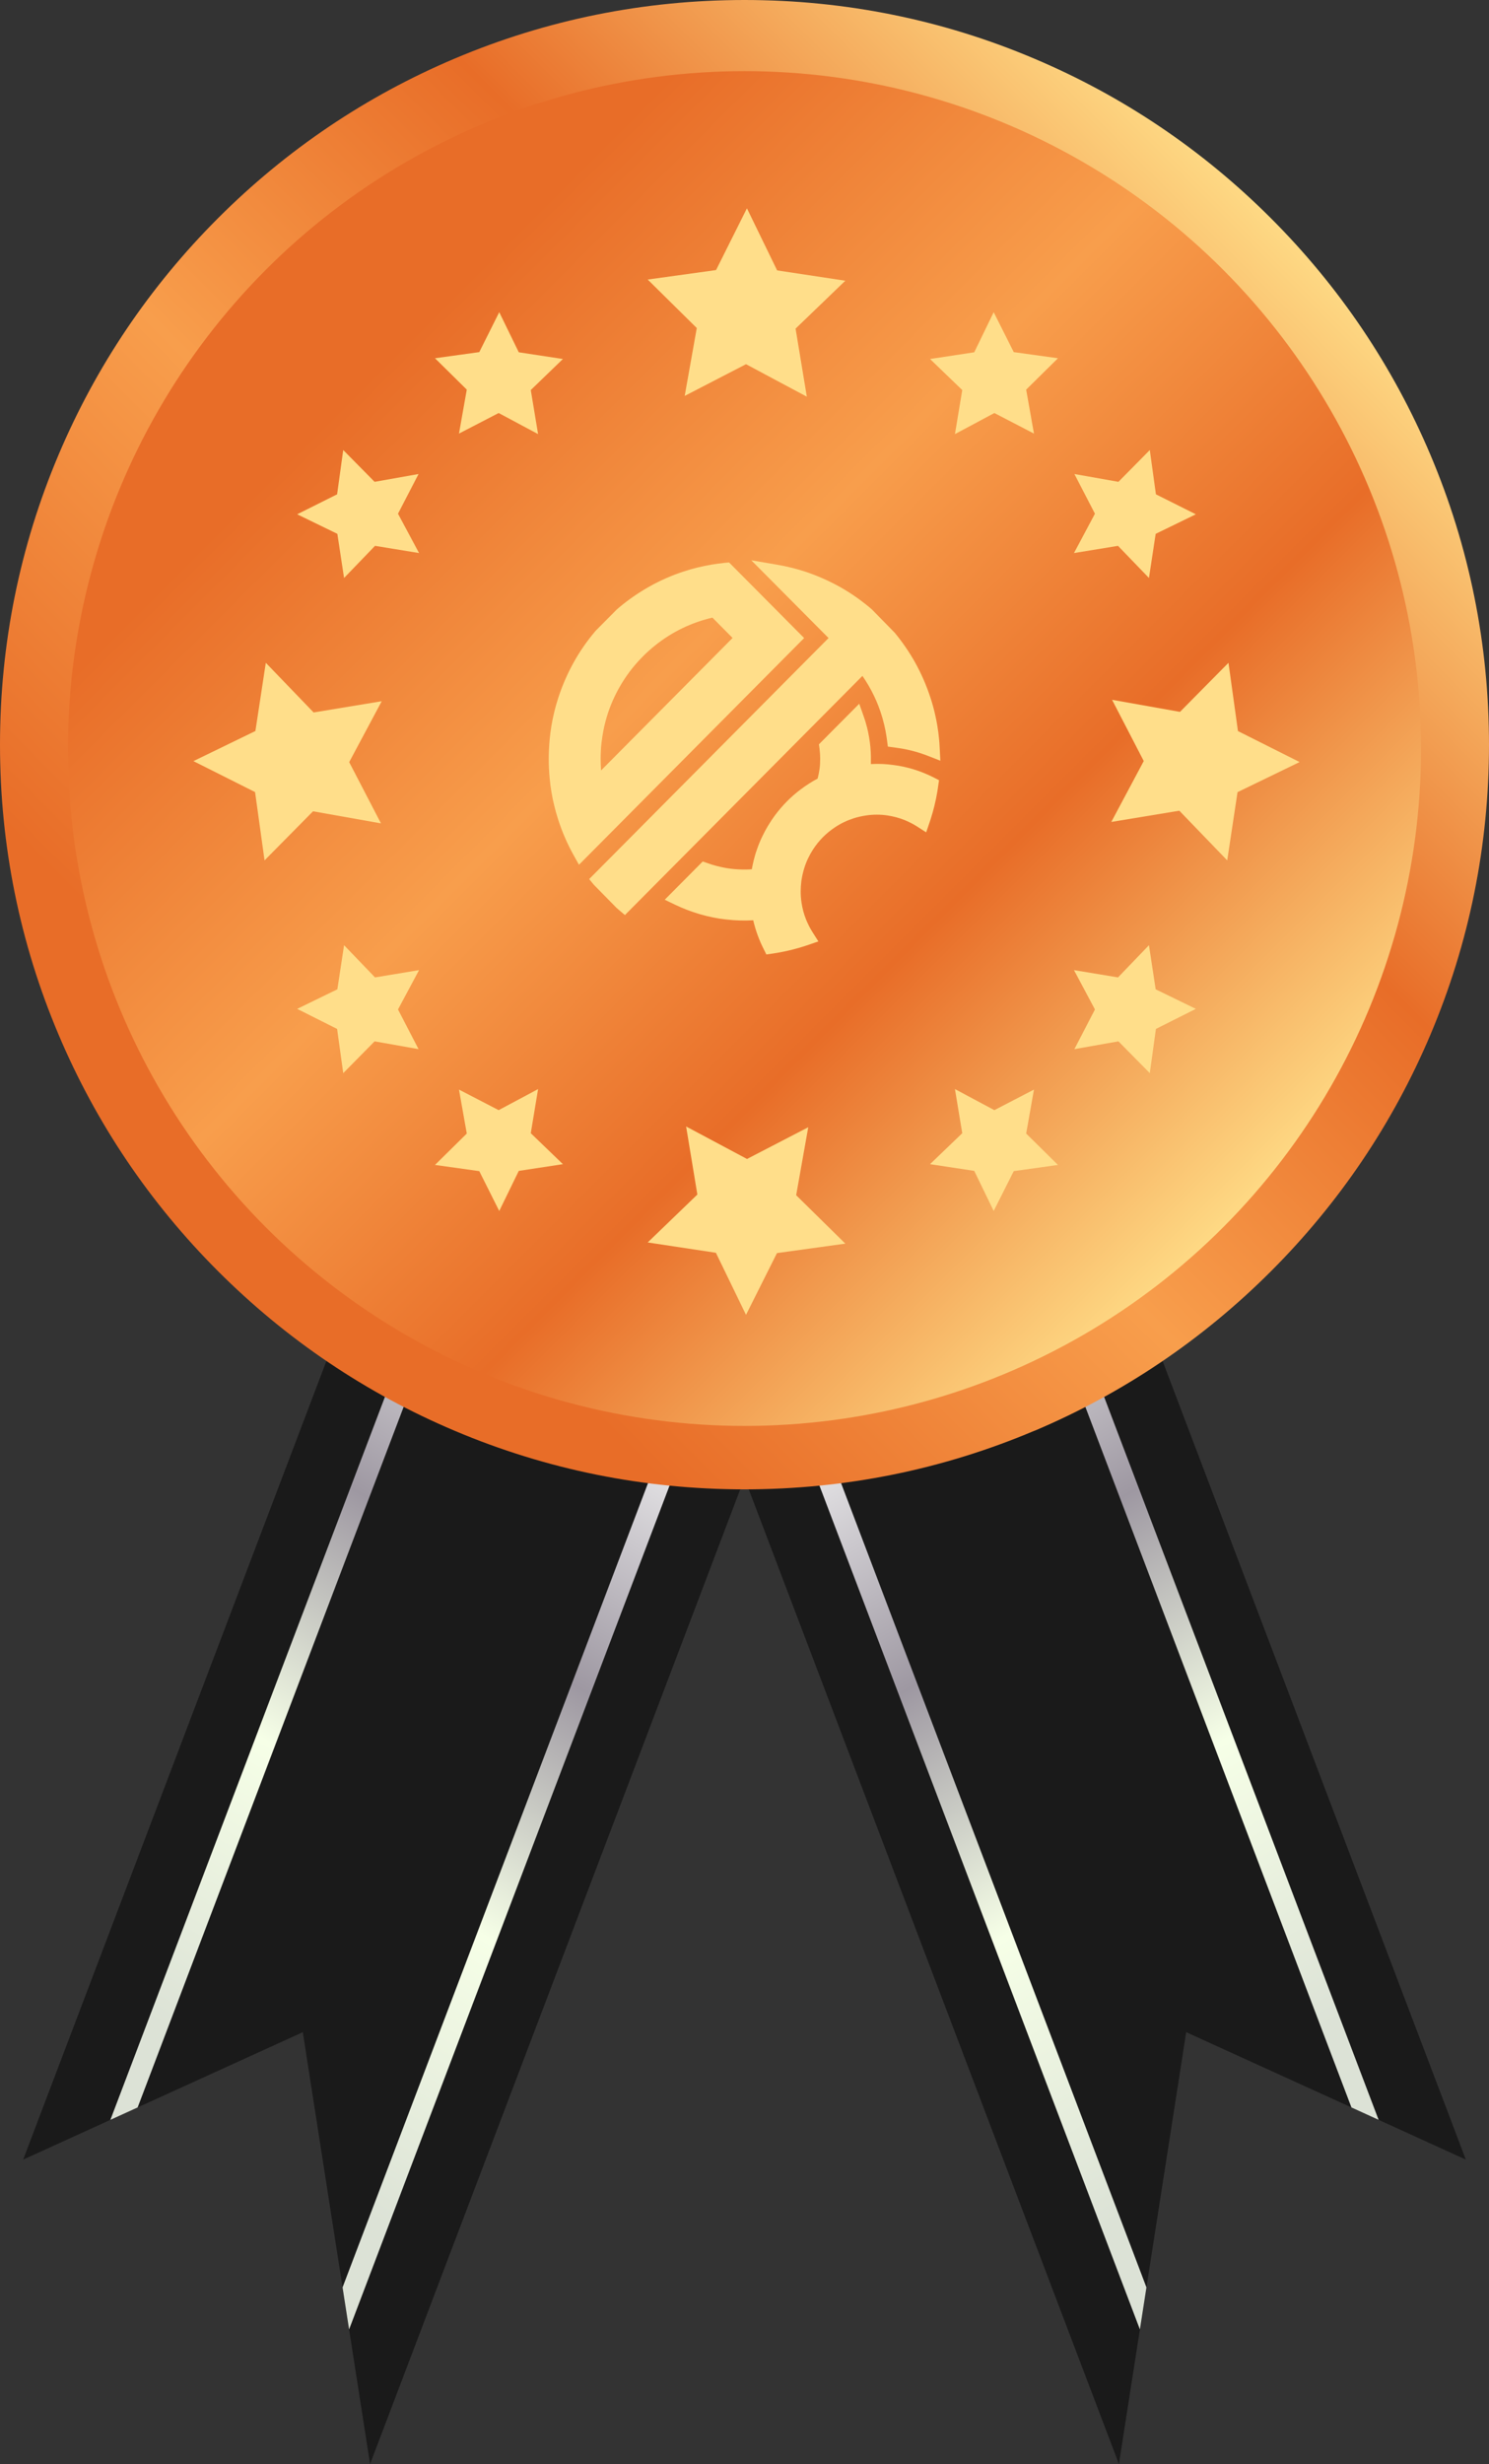 <?xml version="1.0" encoding="UTF-8"?>
<svg id="Layer_2" data-name="Layer 2" xmlns="http://www.w3.org/2000/svg" xmlns:xlink="http://www.w3.org/1999/xlink" viewBox="0 0 177.52 293.7">
  <rect x="0" y="0" width="177.52" height="293.7" fill="#333333" stroke="none"/>
  <defs>
    <style>
      .cls-1 {
        fill: url(#linear-gradient);
      }

      .cls-1, .cls-2, .cls-3, .cls-4, .cls-5, .cls-6, .cls-7, .cls-8 {
        stroke-width: 0px;
      }

      .cls-2 {
        fill: #ffde8a;
      }

      .cls-3 {
        fill: #1a1a1a;
      }

      .cls-4 {
        fill: url(#linear-gradient-4);
      }

      .cls-5 {
        fill: url(#linear-gradient-2);
      }

      .cls-6 {
        fill: url(#linear-gradient-3);
      }

      .cls-7 {
        fill: url(#linear-gradient-5);
      }

      .cls-8 {
        fill: url(#linear-gradient-6);
      }
    </style>
    <linearGradient id="linear-gradient" x1="8.78" y1="525.64" x2="8.78" y2="409.81" gradientTransform="translate(-125.29 -178.51) rotate(-30)" gradientUnits="userSpaceOnUse">
      <stop offset=".11" stop-color="#dce2d6"/>
      <stop offset=".42" stop-color="#f6ffe7"/>
      <stop offset=".69" stop-color="#9e98a2"/>
      <stop offset="1" stop-color="#f7f7f7"/>
    </linearGradient>
    <linearGradient id="linear-gradient-2" x1="43.56" y1="518.24" x2="43.56" y2="402.93" xlink:href="#linear-gradient"/>
    <linearGradient id="linear-gradient-3" x1="-606.98" y1="170.13" x2="-606.98" y2="54.3" gradientTransform="translate(-408.2 -178.51) rotate(-150) scale(1 -1)" xlink:href="#linear-gradient"/>
    <linearGradient id="linear-gradient-4" x1="-572.19" y1="162.73" x2="-572.19" y2="47.42" gradientTransform="translate(-408.2 -178.51) rotate(-150) scale(1 -1)" xlink:href="#linear-gradient"/>
    <linearGradient id="linear-gradient-5" x1="-93.81" y1="-502.33" x2="-219.34" y2="-627.86" gradientTransform="translate(-476.33 245.33) rotate(90)" gradientUnits="userSpaceOnUse">
      <stop offset=".11" stop-color="#e86d28"/>
      <stop offset=".42" stop-color="#f89e4c"/>
      <stop offset=".69" stop-color="#e86d28"/>
      <stop offset="1" stop-color="#fed984"/>
    </linearGradient>
    <linearGradient id="linear-gradient-6" x1="145.82" y1="146.29" x2="31.7" y2="32.16" gradientUnits="userSpaceOnUse">
      <stop offset="0" stop-color="#fed984"/>
      <stop offset=".31" stop-color="#e86d28"/>
      <stop offset=".58" stop-color="#f89e4c"/>
      <stop offset=".89" stop-color="#e86d28"/>
    </linearGradient>
  </defs>
  <g id="bronze">
    <g>
      <g>
        <g>
          <polygon class="cls-3" points="126.28 129.77 174.76 257.41 164.36 252.67 161.12 251.19 141.42 242.22 136.68 272.64 135.9 277.65 133.4 293.7 84.92 166.07 126.28 129.77"/>
          <polygon class="cls-1" points="96.44 166.68 136.68 272.64 135.9 277.65 94.42 168.45 96.44 166.68"/>
          <polygon class="cls-5" points="122.89 143.47 164.36 252.67 161.12 251.19 120.87 145.24 122.89 143.47"/>
          <polygon class="cls-3" points="51.24 129.77 2.76 257.41 13.16 252.67 16.41 251.19 36.1 242.22 40.84 272.64 41.62 277.65 44.12 293.7 92.6 166.07 51.24 129.77"/>
          <polygon class="cls-6" points="81.09 166.68 40.84 272.64 41.62 277.65 83.1 168.45 81.09 166.68"/>
          <polygon class="cls-4" points="54.64 143.47 13.16 252.67 16.41 251.19 56.65 145.24 54.64 143.47"/>
        </g>
        <g>
          <path class="cls-7" d="M123.31,170.55c10.57-4.47,20.06-10.87,28.21-19.02,8.15-8.15,14.55-17.64,19.02-28.21,4.63-10.94,6.98-22.57,6.98-34.55s-2.35-23.61-6.98-34.55c-4.47-10.57-10.87-20.06-19.02-28.21-8.15-8.15-17.64-14.55-28.21-19.02C112.37,2.35,100.74,0,88.76,0s-23.61,2.35-34.55,6.98c-10.57,4.47-20.06,10.87-28.21,19.02-8.15,8.15-14.55,17.64-19.02,28.21C2.35,65.15,0,76.78,0,88.76s2.35,23.61,6.98,34.55c4.47,10.57,10.87,20.06,19.02,28.21,8.15,8.15,17.64,14.55,28.21,19.02,10.94,4.63,22.57,6.98,34.55,6.98s23.61-2.35,34.55-6.98Z"/>
          <ellipse class="cls-8" cx="88.76" cy="89.22" rx="80.66" ry="80.74"/>
          <g>
            <g>
              <polygon class="cls-2" points="92.65 32.23 100.78 33.46 94.85 39.17 96.19 47.28 88.94 43.41 81.63 47.19 83.07 39.1 77.22 33.32 85.37 32.19 89.05 24.83 92.65 32.23"/>
              <polygon class="cls-2" points="61.85 41.99 67.11 42.79 63.28 46.49 64.15 51.74 59.45 49.23 54.72 51.68 55.65 46.44 51.86 42.7 57.14 41.97 59.52 37.21 61.85 41.99"/>
              <polygon class="cls-2" points="116.15 41.99 110.88 42.79 114.72 46.49 113.85 51.74 118.55 49.23 123.27 51.68 122.34 46.44 126.13 42.7 120.86 41.97 118.47 37.21 116.15 41.99"/>
            </g>
            <g>
              <polygon class="cls-2" points="85.35 149.32 77.22 148.09 83.14 142.38 81.8 134.27 89.06 138.14 96.36 134.36 94.92 142.46 100.78 148.23 92.63 149.36 88.94 156.72 85.35 149.32"/>
              <polygon class="cls-2" points="116.15 139.56 110.88 138.76 114.72 135.07 113.85 129.81 118.55 132.32 123.27 129.87 122.34 135.11 126.13 138.85 120.86 139.59 118.47 144.34 116.15 139.56"/>
              <polygon class="cls-2" points="61.85 139.56 67.11 138.76 63.28 135.07 64.15 129.81 59.45 132.32 54.72 129.87 55.65 135.11 51.86 138.85 57.14 139.59 59.52 144.34 61.85 139.56"/>
            </g>
          </g>
          <g>
            <g>
              <polygon class="cls-2" points="147.54 94.42 146.31 102.55 140.6 96.63 132.49 97.97 136.36 90.71 132.58 83.41 140.68 84.85 146.46 79 147.59 87.14 154.94 90.83 147.54 94.42"/>
              <polygon class="cls-2" points="137.78 63.63 136.98 68.89 133.29 65.06 128.04 65.92 130.54 61.23 128.09 56.5 133.34 57.43 137.08 53.64 137.81 58.92 142.57 61.3 137.78 63.63"/>
              <polygon class="cls-2" points="137.78 117.92 136.98 112.66 133.29 116.5 128.04 115.63 130.54 120.32 128.09 125.05 133.34 124.12 137.08 127.91 137.81 122.64 142.57 120.25 137.78 117.92"/>
            </g>
            <g>
              <polygon class="cls-2" points="30.45 87.13 31.69 79 37.39 84.92 45.51 83.58 41.63 90.84 45.42 98.14 37.32 96.7 31.54 102.55 30.41 94.41 23.06 90.72 30.45 87.13"/>
              <polygon class="cls-2" points="40.22 117.92 41.02 112.66 44.71 116.5 49.96 115.63 47.45 120.32 49.9 125.05 44.66 124.12 40.92 127.91 40.19 122.64 35.43 120.25 40.22 117.92"/>
              <polygon class="cls-2" points="40.22 63.63 41.02 68.89 44.71 65.06 49.96 65.92 47.45 61.23 49.9 56.5 44.66 57.43 40.92 53.64 40.19 58.92 35.43 61.3 40.22 63.63"/>
            </g>
          </g>
        </g>
      </g>
      <g>
        <path class="cls-2" d="M88.75,70.29l-2.19-2.2c-.52.05-1.04.12-1.55.21-1.09.18-2.15.45-3.18.79-1.39.46-2.72,1.05-3.98,1.76-1.2.68-2.34,1.47-3.39,2.35-.07.06-.15.12-.22.18h-.01s-2.44,2.47-2.44,2.47h0c-.06.08-.12.16-.18.23-.88,1.06-1.66,2.2-2.34,3.41-.7,1.26-1.29,2.6-1.74,4.01-.34,1.04-.6,2.11-.78,3.2-.09.51-.16,1.04-.21,1.56-.07.72-.11,1.46-.11,2.2s.04,1.48.11,2.2c.05.53.12,1.05.21,1.56.18,1.1.45,2.17.78,3.2.45,1.4,1.04,2.74,1.74,4.01l3.1-3.12,2.08-2.09,1.02-1.02,1.85-1.86,1.49-1.5,1.37-1.38,2.86-2.88,2.86-2.88,2.86-2.88,1.37-1.38,1.49-1.5,1.84-1.86,1.02-1.02-5.72-5.76ZM88.53,76.27l-2.65,2.66-2.86,2.88-2.86,2.88-2.86,2.88-2.65,2.66-.21.22-2.86,2.88-.64.64c-.1-.5-.17-1-.23-1.51-.07-.66-.11-1.33-.11-2.01s.04-1.35.11-2.01c.06-.51.13-1.01.23-1.51.29-1.52.78-2.97,1.42-4.33.6-1.27,1.34-2.46,2.21-3.54.84-1.06,1.8-2.03,2.86-2.88,1.08-.87,2.26-1.62,3.52-2.22,1.35-.65,2.79-1.13,4.3-1.43l3.5,3.52-.22.22Z"/>
        <path class="cls-2" d="M69.03,103.08l-.65-1.16c-.74-1.33-1.35-2.74-1.82-4.19-.35-1.08-.63-2.21-.82-3.34-.09-.54-.16-1.09-.21-1.64-.07-.76-.11-1.54-.11-2.3s.04-1.53.11-2.3c.05-.55.12-1.09.21-1.63.19-1.13.46-2.25.82-3.35.47-1.45,1.08-2.85,1.82-4.19.7-1.26,1.52-2.46,2.44-3.56.06-.07.13-.16.2-.24l2.49-2.51c.14-.12.22-.2.3-.26,1.09-.92,2.28-1.74,3.53-2.45,1.32-.75,2.72-1.37,4.16-1.84,1.09-.36,2.21-.63,3.33-.82.54-.09,1.08-.16,1.62-.22l.47-.04,8.95,9.01-26.85,27.03ZM86.19,69.13c-.34.04-.68.09-1.01.15-1.02.17-2.04.43-3.04.75-1.31.43-2.59.99-3.8,1.68-1.14.64-2.23,1.4-3.24,2.25-.07.06-.13.11-.2.17l-2.41,2.42s-.07.09-.12.15c-.85,1.03-1.6,2.12-2.24,3.27-.68,1.22-1.24,2.5-1.67,3.83-.32,1-.58,2.03-.75,3.06-.08.49-.15.99-.2,1.49-.07.7-.1,1.41-.1,2.11s.03,1.41.1,2.11c.05.51.11,1,.2,1.5.18,1.04.43,2.07.75,3.06.29.9.64,1.78,1.05,2.64l23.54-23.7-6.87-6.92ZM70.32,96.02l-.36-1.85c-.1-.52-.18-1.05-.24-1.6-.08-.69-.12-1.41-.12-2.12s.04-1.43.12-2.12c.06-.54.14-1.07.24-1.59.31-1.58.81-3.12,1.5-4.57.63-1.33,1.41-2.58,2.33-3.74.89-1.12,1.91-2.15,3.02-3.04,1.14-.92,2.39-1.71,3.71-2.34,1.44-.69,2.97-1.2,4.54-1.51l.52-.1,4.58,4.61-19.84,19.96ZM84.93,73.62c-1.22.28-2.41.7-3.54,1.24-1.18.57-2.3,1.27-3.32,2.1-1,.8-1.91,1.72-2.71,2.72-.82,1.03-1.52,2.16-2.09,3.35-.62,1.3-1.07,2.68-1.34,4.09-.09.47-.16.95-.22,1.43-.07.62-.1,1.26-.1,1.9,0,.46.02.92.05,1.38l15.68-15.79-2.41-2.43Z"/>
        <path class="cls-2" d="M111.04,89.21c-.25-.1-.5-.19-.75-.27-1.13-.38-2.32-.66-3.54-.81-.05-.4-.11-.8-.19-1.19-.21-1.08-.51-2.12-.9-3.13-.16-.41-.33-.81-.52-1.21-.6-1.27-1.34-2.46-2.21-3.54l-2.73,2.75-.15.15h0s-2.71,2.73-2.71,2.73l-.19.19-.22.22-2.45,2.46-.3.3-2.57,2.58-2.86,2.88-2.57,2.58-2.96,2.98-.19.2-2.71,2.73h0l-.15.15-2.74,2.75-2.97,2.99c-.07-.06-.15-.12-.22-.18l-2.46-2.48c-.06-.07-.12-.14-.18-.21l2.85-2.86.13-.13,2.74-2.75.15-.15,2.71-2.73.19-.2,2.96-2.98,2.57-2.58,2.86-2.88,2.57-2.58.3-.3,2.67-2.69.19-.19,2.71-2.73.15-.15,2.73-2.75.13-.13-2.86-2.88-2.86-2.88-1.98-2c1.09.19,2.15.45,3.18.79,1.39.46,2.72,1.05,3.98,1.76,1.2.68,2.34,1.47,3.39,2.35.07.06.14.12.21.17l2.48,2.5c.06.07.12.14.18.21.88,1.06,1.66,2.2,2.34,3.41.7,1.26,1.29,2.6,1.74,4.01.11.35.22.7.31,1.06.19.7.35,1.42.47,2.15h0c.09.52.16,1.03.21,1.56.03.32.06.64.07.96Z"/>
        <path class="cls-2" d="M74.52,109.08l-.99-.84-2.71-2.76-.58-.7,28.54-28.73-9.21-9.27,3.08.53c1.13.19,2.25.47,3.33.82,1.43.47,2.83,1.09,4.16,1.83,1.25.7,2.44,1.53,3.54,2.45l.27.23,2.72,2.78c.92,1.11,1.74,2.31,2.44,3.56.74,1.33,1.35,2.74,1.82,4.18.12.36.23.73.33,1.1.2.73.36,1.49.49,2.24.09.54.16,1.08.21,1.63.03.33.06.66.07,1l.08,1.54-1.44-.56c-.23-.09-.47-.18-.71-.26-1.08-.37-2.21-.62-3.34-.76l-.77-.1-.1-.77c-.05-.38-.11-.76-.18-1.13-.2-1.01-.48-2-.85-2.95-.15-.39-.31-.77-.49-1.14-.4-.85-.88-1.67-1.41-2.44l-28.3,28.49ZM72.99,104.86l1.45,1.46,28.57-28.77.7.88c.91,1.15,1.7,2.41,2.33,3.74.2.41.38.84.55,1.27.41,1.06.73,2.17.95,3.29.03.17.06.33.09.5.77.13,1.53.3,2.28.52-.04-.31-.08-.61-.13-.91-.12-.69-.27-1.38-.45-2.06-.09-.34-.19-.68-.3-1.01-.43-1.32-.99-2.61-1.67-3.82-.64-1.15-1.39-2.25-2.23-3.26l-.15-.18-2.58-2.56c-1.01-.85-2.1-1.6-3.24-2.25-1.09-.61-2.23-1.13-3.4-1.54l5.84,5.88-28.62,28.81Z"/>
        <path class="cls-2" d="M110.86,93.58c-.03.21-.06.43-.1.64-.18,1.1-.45,2.17-.78,3.21-.03.09-.06.19-.09.28-.54-.34-1.11-.64-1.71-.88-.7-.28-1.44-.48-2.21-.59-.47-.07-.96-.11-1.45-.11s-.96.04-1.43.1c-.02,0-.04,0-.05,0-.54.08-1.07.2-1.57.37-.9.29-1.74.7-2.51,1.22-1.13.76-2.1,1.75-2.85,2.89-.5.76-.89,1.6-1.17,2.49h0c-.16.5-.27,1.01-.35,1.54,0,.06-.02.11-.02.17-.06.43-.08.87-.08,1.32,0,.51.04,1.02.11,1.51.11.76.31,1.49.58,2.18.24.62.54,1.21.89,1.76-.12.04-.25.08-.37.12-1.03.34-2.09.6-3.18.79-.18.03-.36.06-.54.08h0c-.62-1.23-1.08-2.57-1.32-3.97,0-.03-.01-.07-.02-.1-.61.06-1.23.09-1.86.09-.67,0-1.34-.04-2-.11-.08,0-.16-.02-.24-.03-.42-.05-.85-.12-1.26-.2-1.05-.21-2.06-.5-3.03-.88-.43-.17-.86-.35-1.27-.55l1.24-1.25.84-.84,1.02-1.02c.77.28,1.58.49,2.41.62.68.11,1.37.18,2.08.19.07,0,.14,0,.21,0s.14,0,.21,0c.52,0,1.04-.04,1.55-.11.07-.61.18-1.21.33-1.79.1-.4.22-.8.35-1.18.17-.5.38-.99.61-1.47.39-.81.85-1.58,1.38-2.3.81-1.1,1.77-2.07,2.85-2.89.72-.54,1.49-1.02,2.3-1.42.17-.53.29-1.09.37-1.66.06-.45.09-.91.09-1.38s-.03-.93-.09-1.38l.2-.2,1.3-1.3,1.84-1.86c.27.76.47,1.55.61,2.36.12.7.18,1.42.19,2.16,0,.07,0,.14,0,.22s0,.14,0,.21c0,.51-.04,1.01-.1,1.5.58-.07,1.17-.11,1.77-.11.05,0,.1,0,.15,0,.73,0,1.45.07,2.15.19.05,0,.11.02.16.03,1.38.24,2.68.69,3.89,1.3Z"/>
        <path class="cls-2" d="M91.38,113.79l-.32-.64c-.56-1.1-.98-2.26-1.26-3.46-1.07.06-2.13.03-3.16-.09l-.26-.03c-.44-.05-.88-.12-1.32-.21-1.09-.21-2.16-.53-3.2-.93-.46-.18-.9-.37-1.34-.58l-1.27-.61,4.53-4.56.6.21c.72.26,1.48.45,2.23.58.64.11,1.29.16,1.93.17h.2s.17,0,.17,0c.24,0,.48-.01.72-.03.07-.38.15-.75.24-1.12.11-.43.23-.85.38-1.26.18-.53.4-1.06.65-1.57.41-.86.91-1.68,1.47-2.45.87-1.17,1.89-2.22,3.05-3.09.65-.49,1.34-.94,2.06-1.32.09-.36.17-.73.22-1.1.06-.4.08-.82.08-1.25s-.03-.84-.08-1.24l-.07-.49,4.81-4.84.53,1.5c.29.82.51,1.67.65,2.53.13.76.2,1.53.21,2.31v.23s0,.25,0,.25c0,.12,0,.25,0,.37.23-.01.45-.02.68-.02h.18c.75,0,1.53.08,2.29.2.05,0,.12.02.19.03,1.43.25,2.83.72,4.15,1.39l.63.32-.1.7c-.03.22-.06.45-.1.67-.19,1.14-.47,2.27-.82,3.35l-.51,1.5-1.07-.69c-.48-.31-1-.57-1.54-.79-.64-.25-1.31-.43-1.98-.53-.84-.13-1.74-.13-2.6,0-.53.08-1,.19-1.47.34-.8.26-1.56.62-2.26,1.1-1.03.69-1.89,1.56-2.57,2.61-.45.7-.81,1.45-1.05,2.24-.14.46-.25.93-.32,1.39l-.02.15c-.05.4-.08.8-.08,1.2,0,.45.03.91.1,1.36.1.67.27,1.33.52,1.96.22.55.49,1.09.81,1.59l.68,1.07-1.58.54c-1.08.35-2.2.63-3.33.82-.19.03-.38.06-.57.09l-.71.1ZM91.45,107.54l.15.93c.19,1.12.51,2.15.93,3.12.69-.12,1.37-.28,2.04-.47-.13-.27-.25-.54-.36-.82-.3-.77-.51-1.58-.63-2.4-.08-.54-.12-1.1-.12-1.65,0-.49.03-.98.09-1.45l.03-.2c.08-.55.21-1.12.38-1.68.3-.97.74-1.89,1.29-2.74.83-1.27,1.88-2.34,3.13-3.18.86-.58,1.79-1.03,2.77-1.34.56-.18,1.15-.32,1.73-.4h.12c.93-.15,2.09-.16,3.11,0,.82.12,1.64.34,2.43.65.26.1.51.21.76.33.19-.68.34-1.37.46-2.07-.95-.42-1.94-.72-2.96-.9l-.13-.02c-.67-.11-1.35-.17-2.02-.18h-.14c-.54,0-1.1.03-1.64.1l-1.27.16.15-1.27c.06-.46.09-.93.09-1.4v-.2s0-.18,0-.18c0-.69-.07-1.37-.18-2.03-.03-.21-.07-.41-.12-.61l-1.79,1.8c.03.33.05.67.05,1.02,0,.51-.03,1.03-.1,1.52-.08.62-.22,1.23-.41,1.82l-.13.41-.39.19c-.75.37-1.47.81-2.14,1.32-1.01.76-1.9,1.67-2.65,2.69-.49.67-.92,1.39-1.28,2.13-.21.44-.4.9-.56,1.36-.13.36-.24.73-.33,1.1-.14.54-.24,1.1-.31,1.66l-.09.77-.77.1c-.55.07-1.11.11-1.67.12-.11,0-.31,0-.48,0-.72,0-1.47-.08-2.21-.2-.67-.11-1.33-.26-1.97-.46l-1.62,1.63c.89.34,1.82.6,2.75.79.39.08.79.14,1.19.19l.22.03c1.2.13,2.43.14,3.65.02l.94-.09Z"/>
      </g>
    </g>
  </g>
</svg>